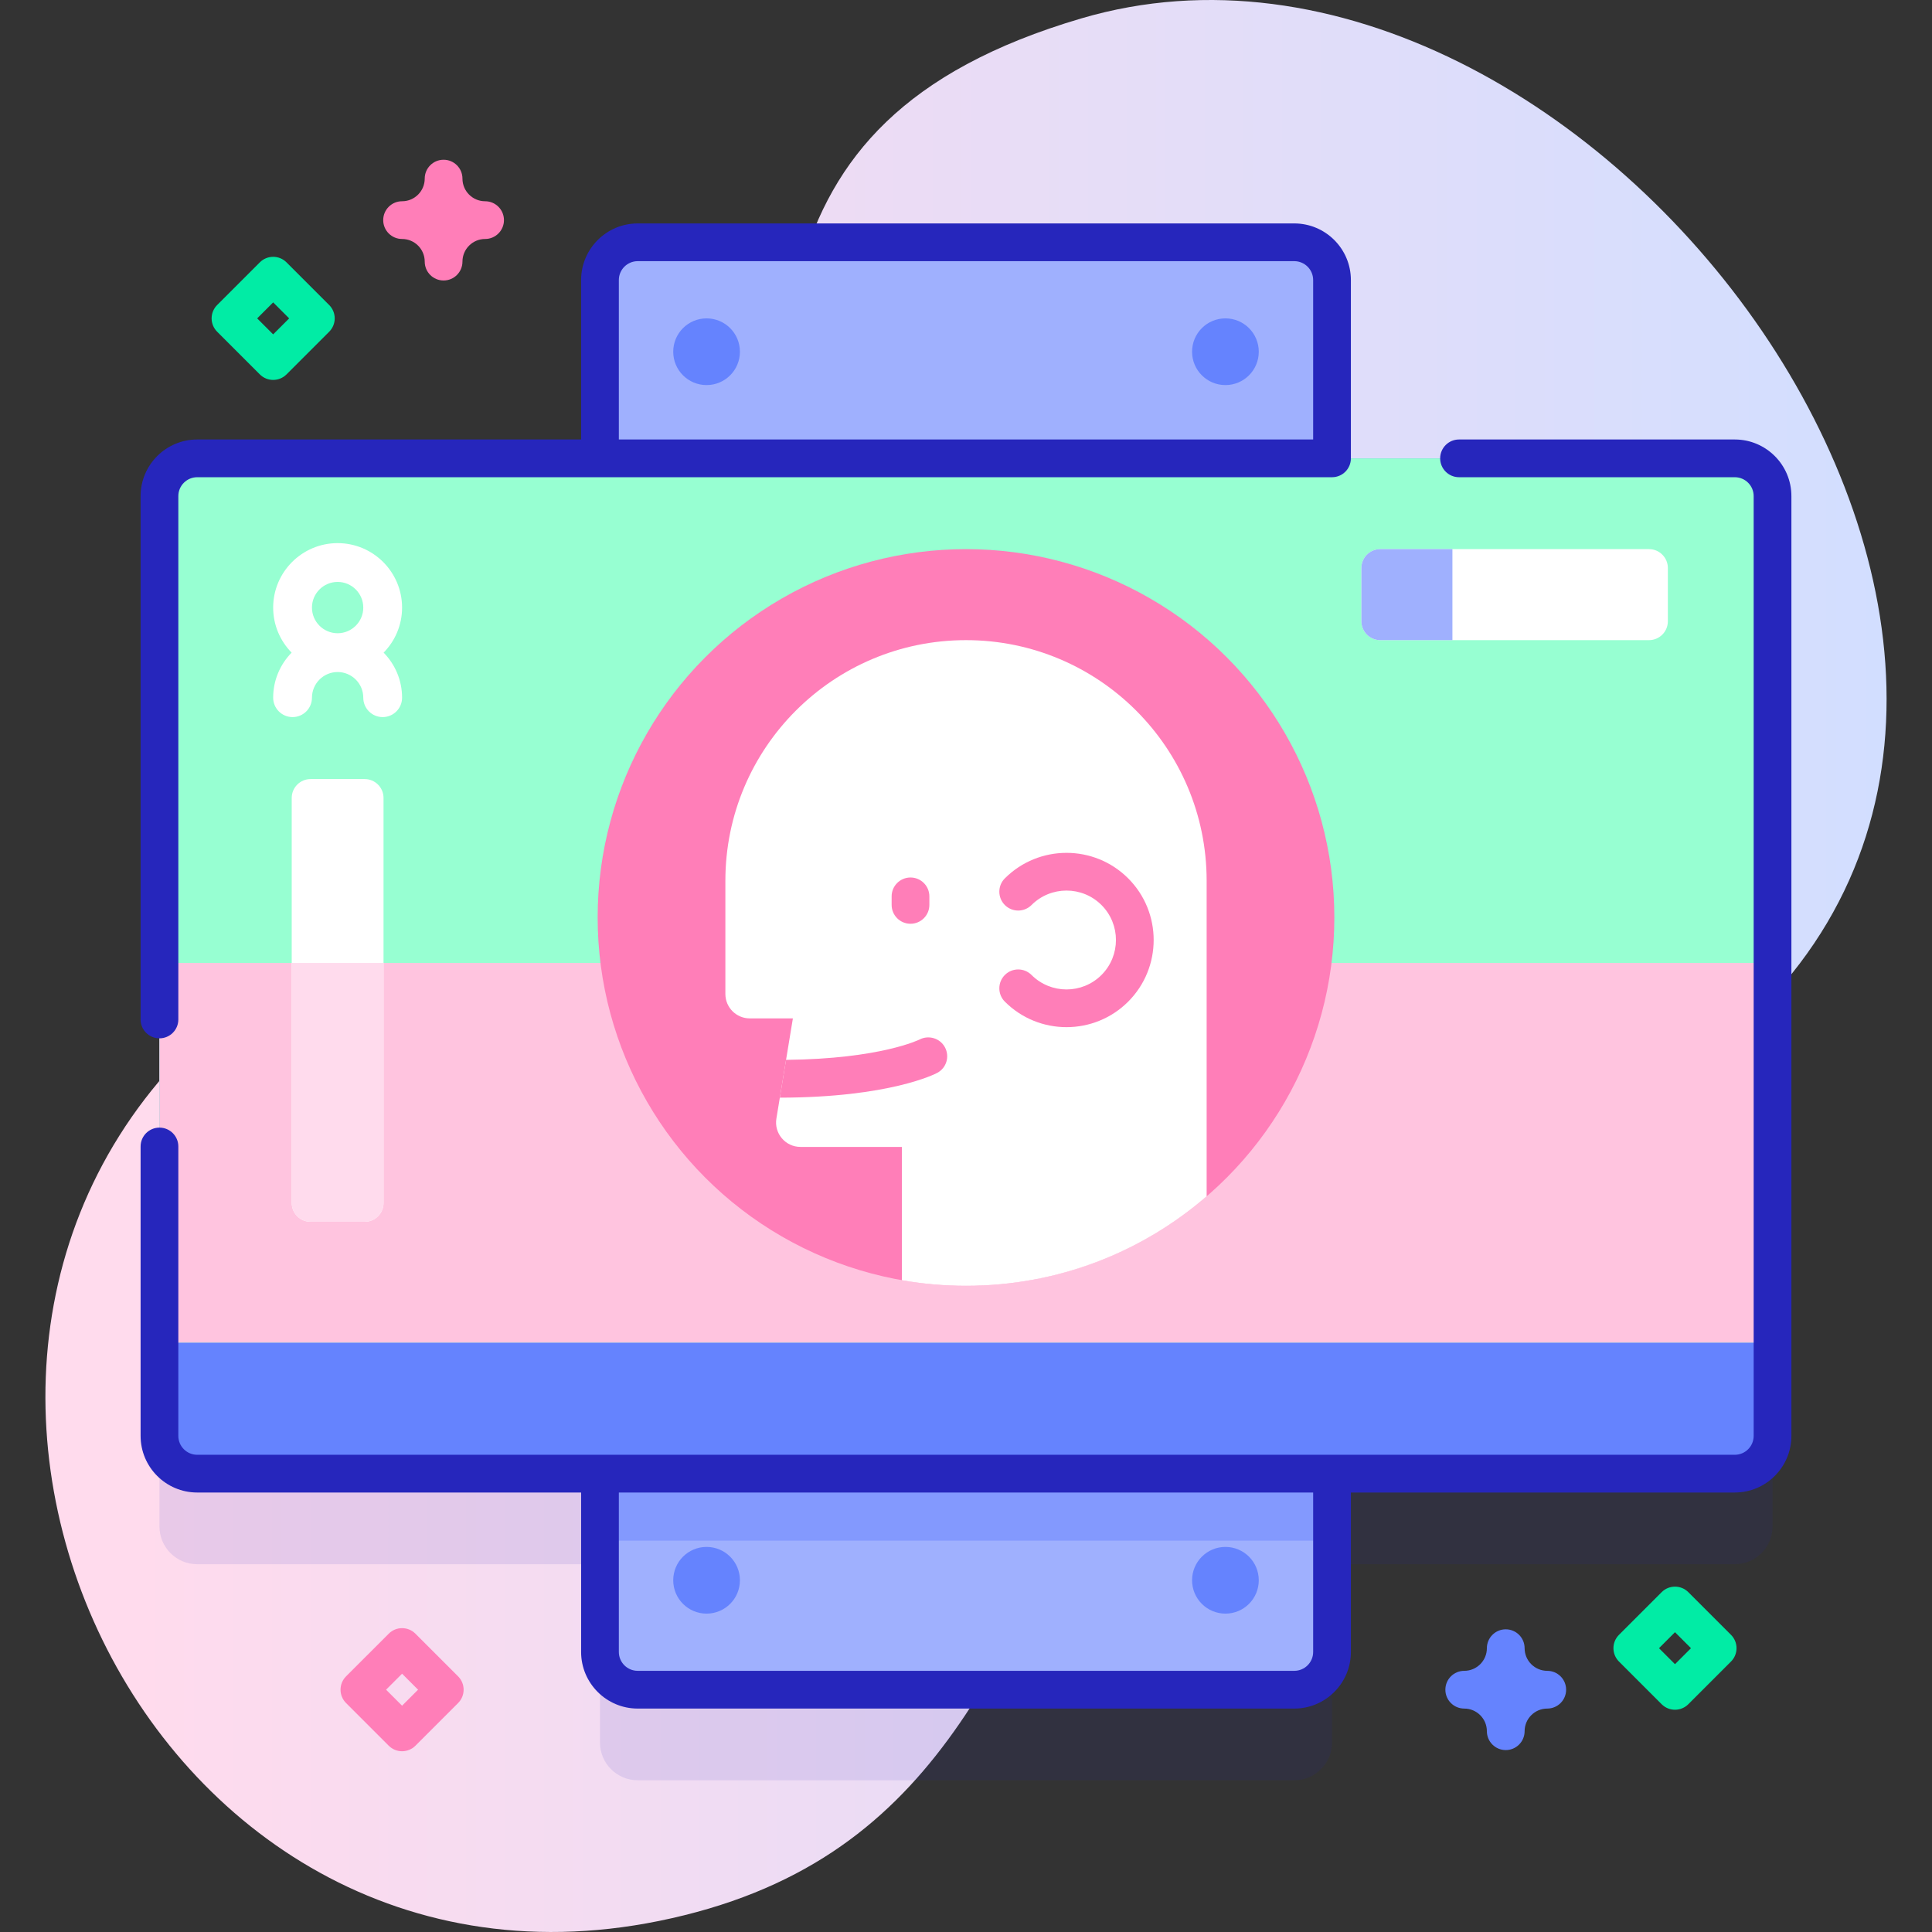 <?xml version="1.0" encoding="iso-8859-1"?>
<!-- Generator: Adobe Illustrator 23.0.3, SVG Export Plug-In . SVG Version: 6.00 Build 0)  -->
<svg version="1.1" id="Capa_1" xmlns="http://www.w3.org/2000/svg" xmlns:xlink="http://www.w3.org/1999/xlink" x="0px" y="0px"
	 viewBox="0 0 512 512" style="enable-background:new 0 0 512 512;" xml:space="preserve">
<rect x="0" y="0" width="512" height="512" fill="#333333" stroke="none"/>
<g>
	<g>
		<g>
			<linearGradient id="SVGID_1_" gradientUnits="userSpaceOnUse" x1="12.034" y1="256" x2="499.966" y2="256">
				<stop  offset="0.049" style="stop-color:#FFDBED"/>
				<stop  offset="0.999" style="stop-color:#D2DEFF"/>
			</linearGradient>
			<path style="fill:url(#SVGID_1_);" d="M286.593,4.867c-94.351,27.746-75.427,93.585-85.98,166.539
				c-13.171,91.052-70.095,44.365-135.496,93.537c-113.054,85.001-30.931,272.636,109.468,244.14
				c74.552-15.131,89.786-70.095,120.193-128.824C334.111,304.287,399.336,325,457.844,275.403
				C576.499,174.821,420.441-34.494,286.593,4.867z"/>
		</g>
		<g>
			<path style="opacity:0.1;fill:#2626BC;" d="M459.739,145.468H353V98.211c0-5.523-4.477-10-10-10H169c-5.523,0-10,4.477-10,10
				v47.256H52.261c-5.523,0-10,4.477-10,10v249.064c0,5.523,4.477,10,10,10H159v47.256c0,5.523,4.477,10,10,10h174
				c5.523,0,10-4.477,10-10v-47.256h106.739c5.523,0,10-4.477,10-10V155.468C469.739,149.945,465.262,145.468,459.739,145.468z"/>
			<g>
				<path style="fill:#6583FE;" d="M459.739,390.532H52.261c-5.523,0-10-4.477-10-10V131.468c0-5.523,4.477-10,10-10h407.479
					c5.523,0,10,4.477,10,10v249.064C469.739,386.055,465.262,390.532,459.739,390.532z"/>
				<path style="fill:#97FFD2;" d="M469.739,355.788v-224.32c0-5.523-4.477-10-10-10H52.261c-5.523,0-10,4.477-10,10v224.32H469.739
					z"/>
				<rect x="42.261" y="255.198" style="fill:#FFC4DF;" width="427.479" height="100.59"/>
				<g>
					<path style="fill:#9FB0FE;" d="M343,447.788H169c-5.523,0-10-4.477-10-10v-47.257h194v47.257
						C353,443.311,348.523,447.788,343,447.788z"/>
					<rect x="159" y="390.532" style="fill:#8399FE;" width="194" height="17.757"/>
					<g>
						<circle style="fill:#6583FE;" cx="187.25" cy="418.788" r="8.839"/>
						<circle style="fill:#6583FE;" cx="324.75" cy="418.788" r="8.839"/>
					</g>
					<path style="fill:#9FB0FE;" d="M169,64.212h174c5.523,0,10,4.477,10,10v47.257H159V74.212
						C159,68.689,163.477,64.212,169,64.212z"/>
					<g>
						<circle style="fill:#6583FE;" cx="324.75" cy="93.212" r="8.839"/>
						<circle style="fill:#6583FE;" cx="187.25" cy="93.212" r="8.839"/>
					</g>
				</g>
				<g>
					<g>
						<circle style="fill:#FF7EB8;" cx="256" cy="243.139" r="97.616"/>
						<path style="fill:#FFFFFF;" d="M319.773,233.413v83.63c-17.1,14.77-39.39,23.71-63.77,23.71c-5.8,0-11.48-0.51-17-1.48v-35.33
							h-26.87c-3.99,0-7.03-3.58-6.38-7.52l0.91-5.53l1.65-10.02l1.81-10.99h-11.43c-3.57,0-6.46-2.9-6.46-6.47v-30
							c0-35.22,28.55-63.77,63.77-63.77S319.773,198.193,319.773,233.413z"/>
					</g>
					<g>
						<g>
							<path style="fill:#FF7EB8;" d="M248.393,284.313c-0.5,0.27-12.55,6.53-41.73,6.58l1.65-10.02c25.04-0.25,35.29-5.35,35.4-5.4
								c2.44-1.25,5.46-0.31,6.73,2.12S250.813,283.013,248.393,284.313z"/>
						</g>
						<g>
							<path style="fill:#FF7EB8;" d="M241.292,244.808c-2.762,0-5-2.239-5-5v-2.263c0-2.761,2.238-5,5-5s5,2.239,5,5v2.263
								C246.292,242.57,244.053,244.808,241.292,244.808z"/>
						</g>
						<g>
							<path style="fill:#FF7EB8;" d="M282.637,272.207c-5.918,0-11.835-2.252-16.34-6.757c-1.953-1.952-1.953-5.118-0.001-7.071
								c1.953-1.953,5.118-1.954,7.071,0c5.111,5.11,13.427,5.11,18.538,0c5.11-5.111,5.11-13.426,0-18.537
								c-5.112-5.111-13.428-5.111-18.538,0c-1.953,1.952-5.118,1.953-7.071,0c-1.952-1.953-1.952-5.119,0.001-7.071
								c9.012-9.008,23.671-9.009,32.679,0c9.01,9.009,9.01,23.669,0.001,32.679C294.472,269.954,288.554,272.207,282.637,272.207z"
								/>
						</g>
					</g>
				</g>
				<path style="fill:#FFFFFF;" d="M437,169.643h-71.214c-2.761,0-5-2.239-5-5v-14.12c0-2.761,2.239-5,5-5H437c2.761,0,5,2.239,5,5
					v14.12C442,167.405,439.761,169.643,437,169.643z"/>
				<path style="fill:#9FB0FE;" d="M384.906,169.643h-19.12c-2.761,0-5-2.239-5-5v-14.12c0-2.761,2.239-5,5-5h19.12V169.643z"/>
				<path style="fill:#FFFFFF;" d="M106.555,161.014c0-9.419-7.663-17.082-17.082-17.082s-17.082,7.663-17.082,17.082
					c0,4.646,1.869,8.858,4.889,11.941c-3.019,3.083-4.889,7.296-4.889,11.941c0,2.839,2.302,5.141,5.141,5.141
					s5.141-2.302,5.141-5.141c0-3.749,3.05-6.8,6.8-6.8c3.749,0,6.8,3.05,6.8,6.8c0,2.839,2.302,5.141,5.141,5.141
					s5.141-2.302,5.141-5.141c0-4.645-1.869-8.858-4.889-11.941C104.686,169.873,106.555,165.66,106.555,161.014z M89.473,154.214
					c3.749,0,6.8,3.05,6.8,6.8c0,3.749-3.05,6.8-6.8,6.8c-3.749,0-6.8-3.05-6.8-6.8C82.674,157.265,85.724,154.214,89.473,154.214z"
					/>
				<path style="fill:#FFFFFF;" d="M101.64,211.458v107.33c0,2.76-2.24,5-5,5H82.31c-2.76,0-5-2.24-5-5v-107.33c0-2.76,2.24-5,5-5
					h14.33C99.4,206.458,101.64,208.698,101.64,211.458z"/>
				<path style="fill:#FFDBED;" d="M101.64,255.198v63.59c0,2.76-2.24,5-5,5H82.31c-2.76,0-5-2.24-5-5v-63.59H101.64z"/>
			</g>
			<path style="fill:#FF7EB8;" d="M117.556,74.333c-2.762,0-5-2.238-5-5c0-3.309-2.691-6-6-6c-2.762,0-5-2.238-5-5s2.238-5,5-5
				c3.309,0,6-2.691,6-6c0-2.762,2.238-5,5-5s5,2.238,5,5c0,3.309,2.691,6,6,6c2.762,0,5,2.238,5,5s-2.238,5-5,5
				c-3.309,0-6,2.691-6,6C122.556,72.095,120.317,74.333,117.556,74.333z"/>
			<path style="fill:#6583FE;" d="M399.038,463.788c-2.762,0-5-2.238-5-5c0-3.309-2.691-6-6-6c-2.762,0-5-2.238-5-5s2.238-5,5-5
				c3.309,0,6-2.691,6-6c0-2.762,2.238-5,5-5s5,2.238,5,5c0,3.309,2.691,6,6,6c2.762,0,5,2.238,5,5s-2.238,5-5,5
				c-3.309,0-6,2.691-6,6C404.038,461.55,401.8,463.788,399.038,463.788z"/>
			<path style="fill:#FF7EB8;" d="M106.556,464.099c-1.326,0-2.598-0.526-3.535-1.465L91.71,451.323
				c-0.938-0.938-1.465-2.209-1.465-3.535s0.527-2.598,1.465-3.536l11.311-11.31c1.951-1.951,5.119-1.952,7.07,0.001l11.31,11.31
				c1.953,1.952,1.953,5.118,0.001,7.07l-11.31,11.311C109.153,463.571,107.882,464.099,106.556,464.099z M102.316,447.788
				l4.239,4.239l4.238-4.239l-4.238-4.238L102.316,447.788z"/>
			<path style="fill:#01ECA5;" d="M443.889,453.099c-1.279,0-2.56-0.488-3.535-1.465l-11.311-11.311
				c-0.938-0.938-1.465-2.209-1.465-3.535s0.527-2.598,1.465-3.536l11.311-11.31c1.951-1.951,5.119-1.951,7.07,0l11.311,11.31
				c0.938,0.938,1.465,2.21,1.465,3.536s-0.526,2.598-1.465,3.535l-11.311,11.311C446.448,452.61,445.168,453.099,443.889,453.099z
				 M439.649,436.788l4.239,4.239l4.239-4.239l-4.239-4.239L439.649,436.788z"/>
			<path style="fill:#01ECA5;" d="M72.392,100.683c-1.279,0-2.56-0.488-3.535-1.464l-11.311-11.31
				c-0.938-0.938-1.465-2.21-1.465-3.536s0.526-2.598,1.465-3.535l11.311-11.311c1.951-1.953,5.119-1.953,7.07,0l11.311,11.311
				c0.938,0.938,1.465,2.209,1.465,3.535s-0.527,2.598-1.465,3.536l-11.311,11.31C74.951,100.194,73.671,100.683,72.392,100.683z
				 M68.152,84.373l4.239,4.239l4.239-4.239l-4.239-4.239L68.152,84.373z"/>
		</g>
	</g>
	<path style="fill:#2626BC;" d="M169,452.788h174c8.271,0,15-6.729,15-15v-42.256h101.739c8.271,0,15-6.729,15-15V131.468
		c0-8.271-6.729-15-15-15H386.66c-2.762,0-5,2.238-5,5s2.238,5,5,5h73.079c2.757,0,5,2.243,5,5v249.064c0,2.757-2.243,5-5,5H353H159
		H52.261c-2.757,0-5-2.243-5-5V303.83c0-2.762-2.238-5-5-5s-5,2.238-5,5v76.702c0,8.271,6.729,15,15,15H154v42.256
		C154,446.06,160.729,452.788,169,452.788z M348,395.532v42.256c0,2.757-2.243,5-5,5H169c-2.757,0-5-2.243-5-5v-42.256H348z"/>
	<path style="fill:#2626BC;" d="M37.261,131.468V270.17c0,2.762,2.238,5,5,5s5-2.238,5-5V131.468c0-2.757,2.243-5,5-5H353
		c2.762,0,5-2.238,5-5V74.212c0-8.271-6.729-15-15-15H169c-8.271,0-15,6.729-15,15v42.256H52.261
		C43.989,116.468,37.261,123.196,37.261,131.468z M164,74.212c0-2.757,2.243-5,5-5h174c2.757,0,5,2.243,5,5v42.256H164V74.212z"/>
</g>
<g>
</g>
<g>
</g>
<g>
</g>
<g>
</g>
<g>
</g>
<g>
</g>
<g>
</g>
<g>
</g>
<g>
</g>
<g>
</g>
<g>
</g>
<g>
</g>
<g>
</g>
<g>
</g>
<g>
</g>
</svg>
